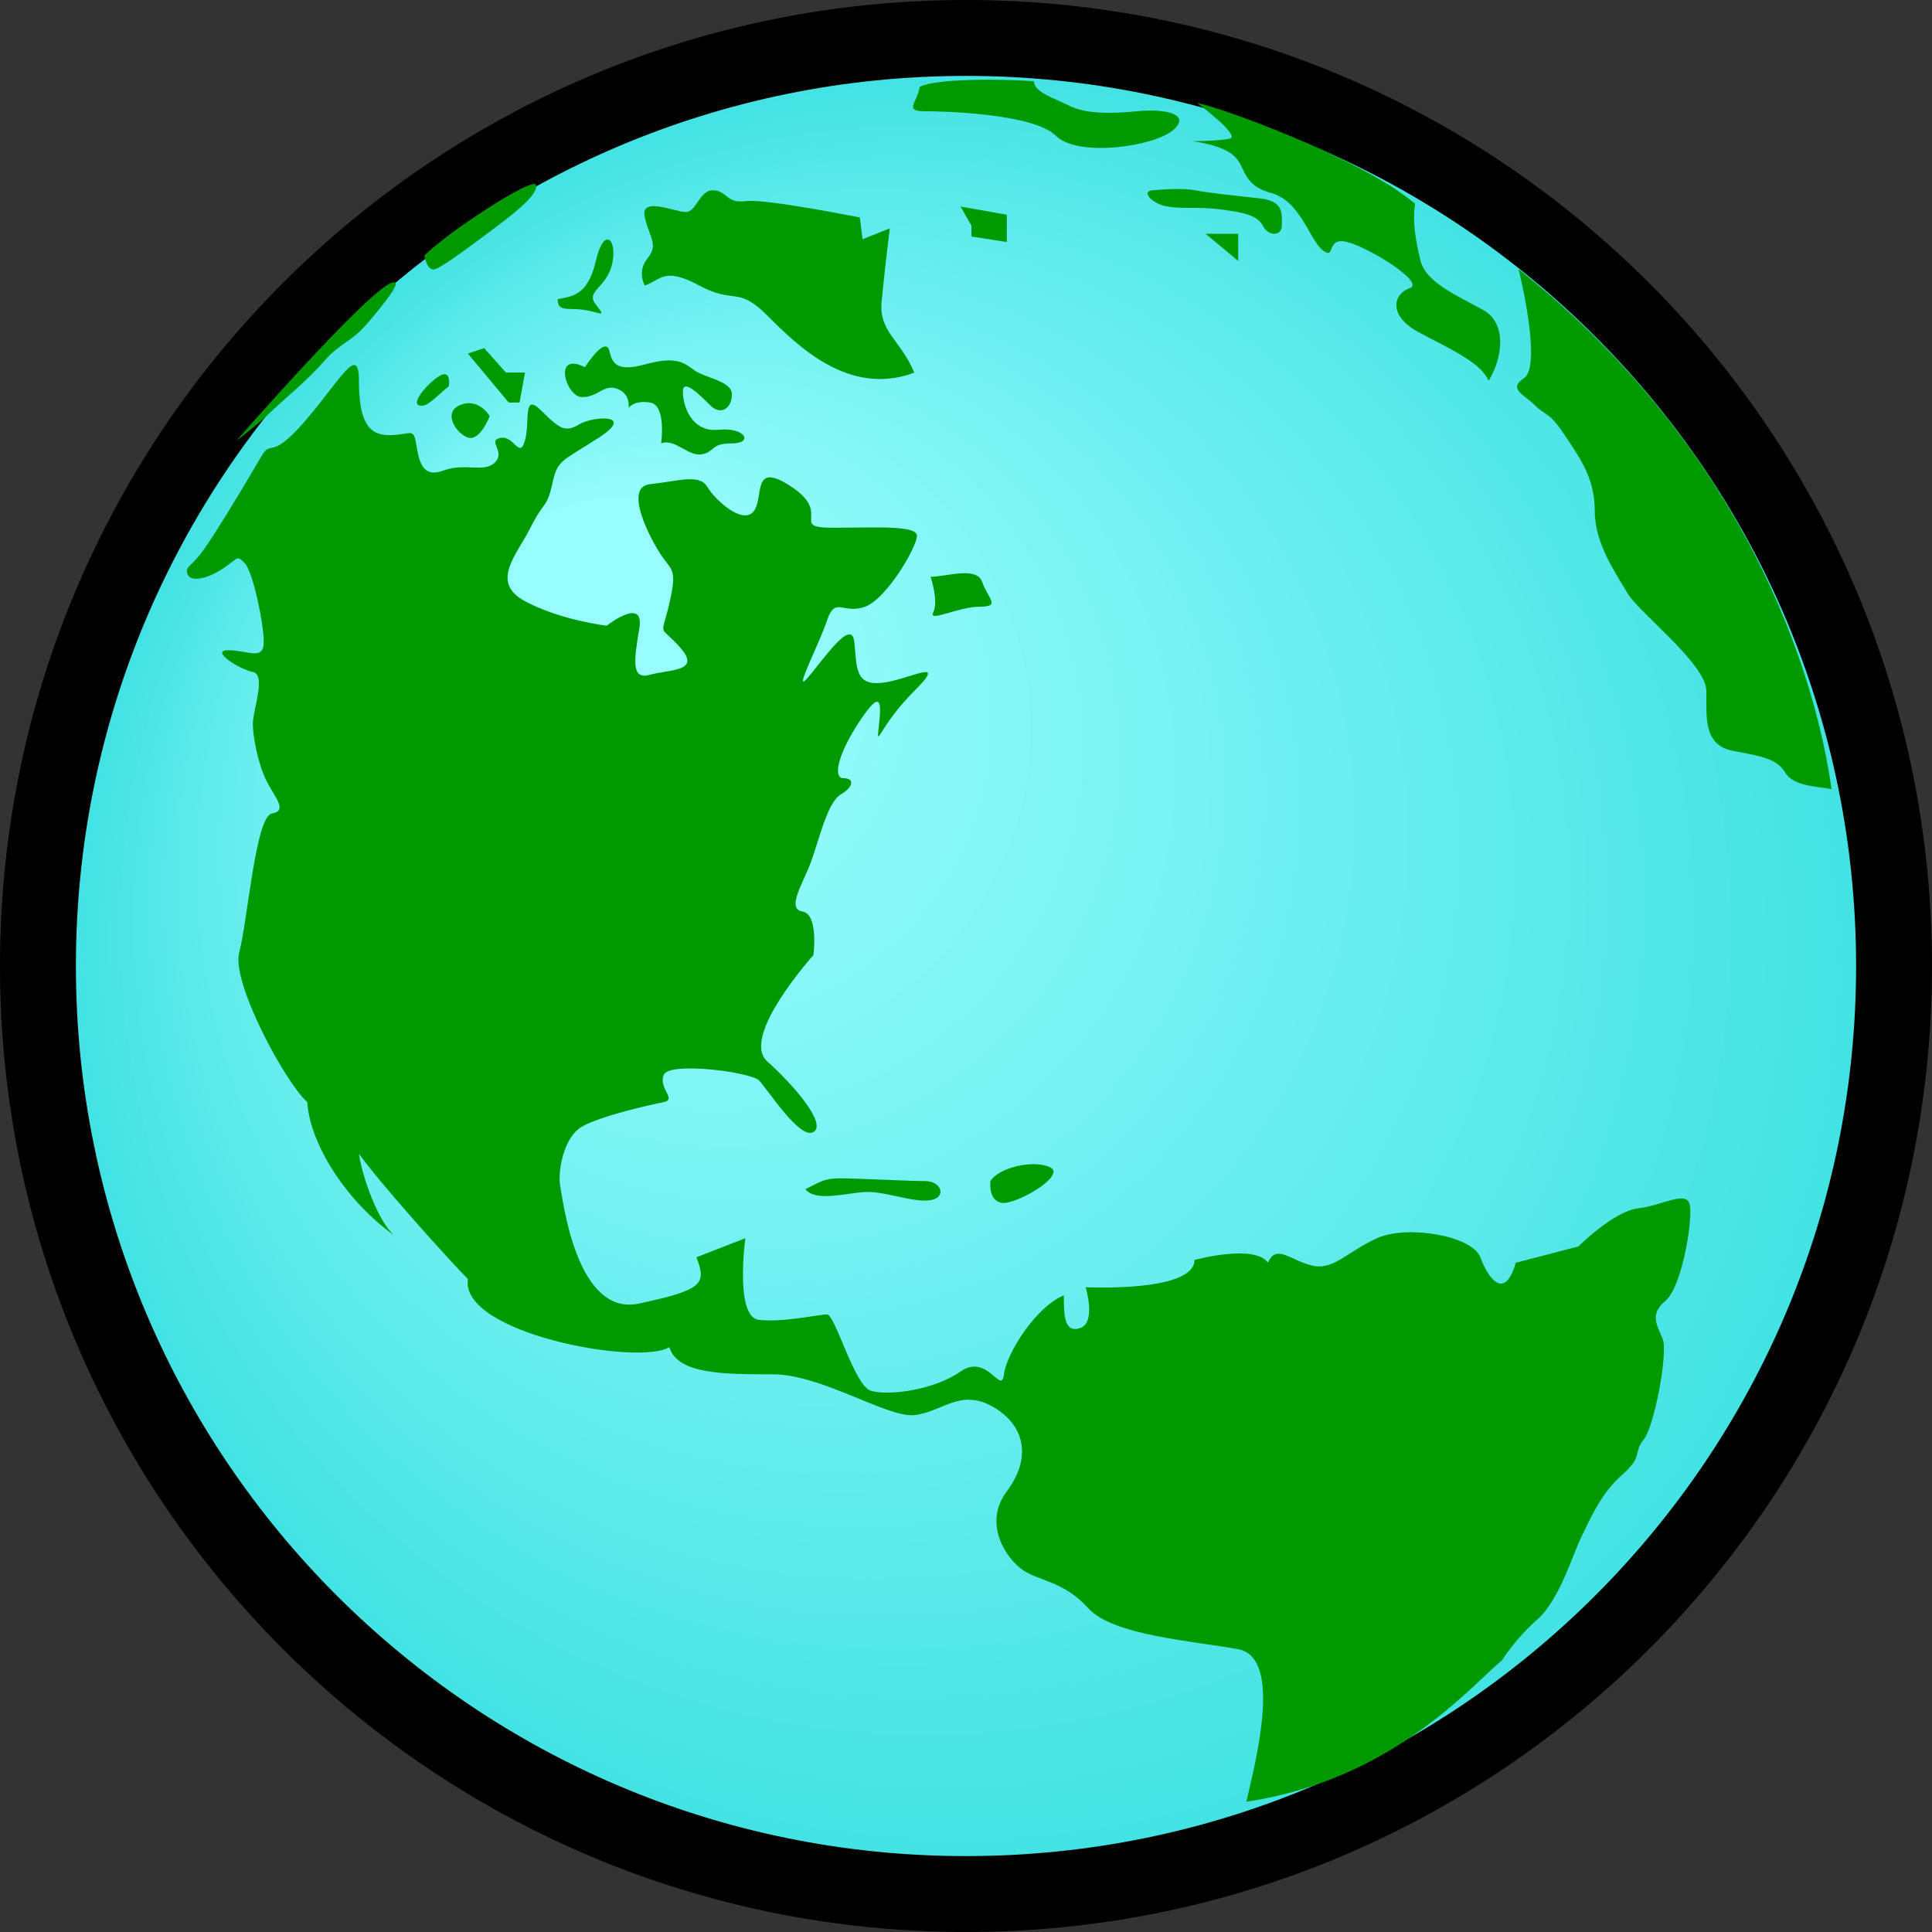 <?xml version="1.0" encoding="UTF-8" standalone="no"?>
<!DOCTYPE svg PUBLIC "-//W3C//DTD SVG 20010904//EN"
"http://www.w3.org/TR/2001/REC-SVG-20010904/DTD/svg10.dtd">
<!-- Created with Sodipodi ("http://www.sodipodi.com/") -->
<svg
   width="32pt"
   height="32pt"
   viewBox="0 0 42.964 42.964"
   overflow="visible"
   enable-background="new 0 0 42.964 42.964"
   xml:space="preserve"
   id="svg153"
   sodipodi:version="0.32pre"
   sodipodi:docname="/home/cschalle/gnome-themes-extras/Wasp/icons/scalable/emblems/emblem-web.svg"
   sodipodi:docbase="/home/cschalle/gnome-themes-extras/Wasp/icons/scalable/emblems/"
   xmlns="http://www.w3.org/2000/svg"
   xmlns:sodipodi="http://sodipodi.sourceforge.net/DTD/sodipodi-0.dtd"
   xmlns:xml="http://www.w3.org/XML/1998/namespace"
   xmlns:xlink="http://www.w3.org/1999/xlink">
  <rect x="0" y="0" width="42.964" height="42.964" fill="#333333" stroke="none"/>
  <defs
     id="defs324" />
  <sodipodi:namedview
     id="base" />
  <g
     id="Layer_1"
     stroke="#000000">
    <g
       id="Layer_1_2_">
      <g
         id="g157">
        <g
           id="g158">
          <path
             stroke="none"
             d="M0,21.482C0,9.618,9.618,0,21.482,0c11.864,0,21.482,9.618,21.482,21.482       c0,11.864-9.618,21.482-21.482,21.482C9.618,42.964,0,33.346,0,21.482z"
             id="path159" />
        </g>
        <g
           id="g160">
          <g
             id="g161">
            <path
               fill="#44E3E3"
               stroke="none"
               d="M1.688,21.482c0-10.932,8.862-19.794,19.794-19.794        c10.933,0,19.794,8.862,19.794,19.794s-8.861,19.794-19.794,19.794C10.55,41.277,1.688,32.415,1.688,21.482z"
               id="path162" />
          </g>
          <g
             id="g163">
            <path
               fill="#45E3E3"
               stroke="none"
               d="M21.354,1.843c10.783,0,19.524,8.742,19.524,19.524        c0,10.783-8.741,19.524-19.524,19.524S1.829,32.15,1.829,21.368C1.829,10.585,10.571,1.843,21.354,1.843z"
               id="path164" />
          </g>
          <g
             id="g165">
            <path
               fill="#47E4E4"
               stroke="none"
               d="M21.225,2c10.633,0,19.253,8.62,19.253,19.254s-8.62,19.254-19.253,19.254        S1.971,31.887,1.971,21.253S10.591,2,21.225,2z"
               id="path166" />
          </g>
          <g
             id="g167">
            <path
               fill="#48E4E4"
               stroke="none"
               d="M21.096,2.156c10.483,0,18.982,8.5,18.982,18.983c0,10.484-8.499,18.983-18.982,18.983        c-10.485,0-18.984-8.499-18.984-18.983S10.611,2.156,21.096,2.156z"
               id="path168" />
          </g>
          <g
             id="g169">
            <path
               fill="#49E5E5"
               stroke="none"
               d="M20.967,2.311c10.335,0,18.713,8.378,18.713,18.714        c0,10.335-8.378,18.714-18.713,18.714S2.253,31.36,2.253,21.025C2.253,10.689,10.632,2.311,20.967,2.311z"
               id="path170" />
          </g>
          <g
             id="g171">
            <path
               fill="#4BE5E5"
               stroke="none"
               d="M20.839,2.467c10.185,0,18.443,8.257,18.443,18.443        c0,10.186-8.258,18.443-18.443,18.443c-10.186,0-18.443-8.257-18.443-18.443C2.396,10.725,10.653,2.467,20.839,2.467z"
               id="path172" />
          </g>
          <g
             id="g173">
            <path
               fill="#4CE5E5"
               stroke="none"
               d="M20.709,2.623c10.037,0,18.173,8.136,18.173,18.173s-8.136,18.173-18.173,18.173        c-10.036,0-18.173-8.137-18.173-18.173S10.673,2.623,20.709,2.623z"
               id="path174" />
          </g>
          <g
             id="g175">
            <path
               fill="#4EE6E6"
               stroke="none"
               d="M20.581,2.779c9.887,0,17.903,8.016,17.903,17.903s-8.016,17.903-17.903,17.903        S2.678,30.569,2.678,20.682S10.694,2.779,20.581,2.779z"
               id="path176" />
          </g>
          <g
             id="g177">
            <path
               fill="#4FE6E6"
               stroke="none"
               d="M20.453,2.935c9.738,0,17.632,7.895,17.632,17.633c0,9.738-7.894,17.632-17.632,17.632        S2.82,30.305,2.82,20.567C2.82,10.829,10.715,2.935,20.453,2.935z"
               id="path178" />
          </g>
          <g
             id="g179">
            <path
               fill="#50E7E7"
               stroke="none"
               d="M20.324,3.091c9.589,0,17.362,7.773,17.362,17.362c0,9.588-7.773,17.362-17.362,17.362        S2.961,30.042,2.961,20.453S10.735,3.091,20.324,3.091z"
               id="path180" />
          </g>
          <g
             id="g181">
            <path
               fill="#52E7E7"
               stroke="none"
               d="M20.195,3.247c9.439,0,17.092,7.652,17.092,17.092S29.634,37.43,20.195,37.43        c-9.439,0-17.092-7.652-17.092-17.091C3.103,10.899,10.756,3.247,20.195,3.247z"
               id="path182" />
          </g>
          <g
             id="g183">
            <path
               fill="#53E8E8"
               stroke="none"
               d="M20.066,3.402c9.291,0,16.822,7.532,16.822,16.822c0,9.291-7.531,16.821-16.822,16.821        c-9.29,0-16.822-7.531-16.822-16.821C3.245,10.934,10.776,3.402,20.066,3.402z"
               id="path184" />
          </g>
          <g
             id="g185">
            <path
               fill="#54E8E8"
               stroke="none"
               d="M19.938,3.558c9.141,0,16.551,7.411,16.551,16.552c0,9.141-7.41,16.551-16.551,16.551        S3.386,29.25,3.386,20.109S10.797,3.558,19.938,3.558z"
               id="path186" />
          </g>
          <g
             id="g187">
            <path
               fill="#56E8E8"
               stroke="none"
               d="M19.809,3.714c8.992,0,16.282,7.29,16.282,16.281S28.8,36.276,19.809,36.276        S3.527,28.987,3.527,19.995S10.817,3.714,19.809,3.714z"
               id="path188" />
          </g>
          <g
             id="g189">
            <path
               fill="#57E9E9"
               stroke="none"
               d="M19.68,3.87c8.843,0,16.011,7.169,16.011,16.012c0,8.842-7.168,16.011-16.011,16.011        c-8.842,0-16.011-7.169-16.011-16.011C3.669,11.039,10.838,3.87,19.68,3.87z"
               id="path190" />
          </g>
          <g
             id="g191">
            <path
               fill="#58E9E9"
               stroke="none"
               d="M19.551,4.025c8.693,0,15.74,7.048,15.74,15.741c0,8.693-7.047,15.741-15.74,15.741        c-8.693,0-15.741-7.048-15.741-15.741S10.858,4.025,19.551,4.025z"
               id="path192" />
          </g>
          <g
             id="g193">
            <path
               fill="#5AEAEA"
               stroke="none"
               d="M19.423,4.182c8.544,0,15.47,6.926,15.47,15.47c0,8.543-6.926,15.47-15.47,15.47        S3.952,28.196,3.952,19.652C3.952,11.108,10.879,4.182,19.423,4.182z"
               id="path194" />
          </g>
          <g
             id="g195">
            <path
               fill="#5BEAEA"
               stroke="none"
               d="M19.294,4.337c8.395,0,15.2,6.806,15.2,15.201c0,8.394-6.806,15.2-15.2,15.2        c-8.395,0-15.201-6.806-15.201-15.2S10.899,4.337,19.294,4.337z"
               id="path196" />
          </g>
          <g
             id="g197">
            <path
               fill="#5CEAEA"
               stroke="none"
               d="M19.165,4.493c8.246,0,14.93,6.684,14.93,14.93c0,8.245-6.685,14.93-14.93,14.93        c-8.245,0-14.93-6.685-14.93-14.93C4.235,11.178,10.92,4.493,19.165,4.493z"
               id="path198" />
          </g>
          <g
             id="g199">
            <path
               fill="#5EEBEB"
               stroke="none"
               d="M19.037,4.649c8.097,0,14.659,6.564,14.659,14.66c0,8.096-6.563,14.661-14.659,14.661        c-8.096,0-14.66-6.564-14.66-14.66S10.941,4.649,19.037,4.649z"
               id="path200" />
          </g>
          <g
             id="g201">
            <path
               fill="#5FEBEB"
               stroke="none"
               d="M18.908,4.805c7.947,0,14.39,6.442,14.39,14.39s-6.441,14.39-14.39,14.39        c-7.947,0-14.389-6.442-14.389-14.39C4.519,11.248,10.961,4.805,18.908,4.805z"
               id="path202" />
          </g>
          <g
             id="g203">
            <path
               fill="#61ECEC"
               stroke="none"
               d="M18.779,4.96c7.797,0,14.119,6.322,14.119,14.12c0,7.797-6.321,14.12-14.119,14.12        c-7.798,0-14.12-6.322-14.12-14.12S10.981,4.96,18.779,4.96z"
               id="path204" />
          </g>
          <g
             id="g205">
            <path
               fill="#62ECEC"
               stroke="none"
               d="M18.65,5.117c7.648,0,13.849,6.2,13.849,13.849c0,7.648-6.201,13.849-13.849,13.849        c-7.648,0-13.849-6.201-13.849-13.849C4.801,11.317,11.002,5.117,18.65,5.117z"
               id="path206" />
          </g>
          <g
             id="g207">
            <path
               fill="#63ECEC"
               stroke="none"
               d="M18.522,5.273c7.5,0,13.579,6.079,13.579,13.579S26.022,32.43,18.522,32.43        c-7.499,0-13.579-6.079-13.579-13.579S11.023,5.273,18.522,5.273z"
               id="path208" />
          </g>
          <g
             id="g209">
            <path
               fill="#65EDED"
               stroke="none"
               d="M18.393,5.429c7.35,0,13.308,5.958,13.308,13.308s-5.958,13.309-13.308,13.309        S5.084,26.086,5.084,18.737S11.043,5.429,18.393,5.429z"
               id="path210" />
          </g>
          <g
             id="g211">
            <path
               fill="#66EDED"
               stroke="none"
               d="M18.264,5.584c7.201,0,13.038,5.837,13.038,13.038c0,7.201-5.837,13.038-13.038,13.038        c-7.2,0-13.038-5.837-13.038-13.038C5.226,11.422,11.064,5.584,18.264,5.584z"
               id="path212" />
          </g>
          <g
             id="g213">
            <path
               fill="#67EEEE"
               stroke="none"
               d="M18.135,5.74c7.052,0,12.768,5.717,12.768,12.768c0,7.052-5.716,12.768-12.768,12.768        c-7.051,0-12.768-5.716-12.768-12.768S11.084,5.74,18.135,5.74z"
               id="path214" />
          </g>
          <g
             id="g215">
            <path
               fill="#69EEEE"
               stroke="none"
               d="M18.007,5.896c6.901,0,12.497,5.596,12.497,12.498c0,6.903-5.595,12.498-12.497,12.498        S5.509,25.296,5.509,18.394C5.509,11.492,11.105,5.896,18.007,5.896z"
               id="path216" />
          </g>
          <g
             id="g217">
            <path
               fill="#6AEEEE"
               stroke="none"
               d="M17.878,6.052c6.753,0,12.228,5.475,12.228,12.228c0,6.752-5.475,12.227-12.228,12.227        S5.651,25.032,5.651,18.28C5.651,11.527,11.125,6.052,17.878,6.052z"
               id="path218" />
          </g>
          <g
             id="g219">
            <path
               fill="#6BEFEF"
               stroke="none"
               d="M17.75,6.208c6.603,0,11.958,5.354,11.958,11.957c0,6.604-5.354,11.958-11.958,11.958        c-6.604,0-11.958-5.354-11.958-11.958C5.792,11.562,11.146,6.208,17.75,6.208z"
               id="path220" />
          </g>
          <g
             id="g221">
            <path
               fill="#6DEFEF"
               stroke="none"
               d="M17.621,6.364c6.454,0,11.687,5.232,11.687,11.687s-5.232,11.687-11.687,11.687        S5.934,24.505,5.934,18.051S11.167,6.364,17.621,6.364z"
               id="path222" />
          </g>
          <g
             id="g223">
            <path
               fill="#6EF0F0"
               stroke="none"
               d="M17.492,6.52c6.305,0,11.417,5.112,11.417,11.417c0,6.306-5.111,11.417-11.417,11.417        S6.076,24.242,6.076,17.936C6.076,11.631,11.187,6.52,17.492,6.52z"
               id="path224" />
          </g>
          <g
             id="g225">
            <path
               fill="#70F0F0"
               stroke="none"
               d="M17.364,6.675c6.155,0,11.146,4.991,11.146,11.146s-4.99,11.146-11.146,11.146        c-6.156,0-11.146-4.991-11.146-11.146S11.208,6.675,17.364,6.675z"
               id="path226" />
          </g>
          <g
             id="g227">
            <path
               fill="#71F1F1"
               stroke="none"
               d="M17.235,6.832c6.007,0,10.875,4.87,10.875,10.876c0,6.007-4.869,10.876-10.875,10.876        c-6.007,0-10.876-4.869-10.876-10.876S11.228,6.832,17.235,6.832z"
               id="path228" />
          </g>
          <g
             id="g229">
            <path
               fill="#72F1F1"
               stroke="none"
               d="M17.106,6.987c5.857,0,10.605,4.749,10.605,10.606S22.963,28.2,17.106,28.2        C11.249,28.2,6.5,23.451,6.5,17.593C6.5,11.736,11.249,6.987,17.106,6.987z"
               id="path230" />
          </g>
          <g
             id="g231">
            <path
               fill="#74F1F1"
               stroke="none"
               d="M16.977,7.143c5.708,0,10.336,4.627,10.336,10.336c0,5.708-4.628,10.335-10.336,10.335        S6.642,23.187,6.642,17.479C6.642,11.771,11.269,7.143,16.977,7.143z"
               id="path232" />
          </g>
          <g
             id="g233">
            <path
               fill="#75F2F2"
               stroke="none"
               d="M16.849,7.299c5.559,0,10.066,4.507,10.066,10.065S22.408,27.43,16.849,27.43        c-5.558,0-10.065-4.507-10.065-10.065C6.783,11.806,11.29,7.299,16.849,7.299z"
               id="path234" />
          </g>
          <g
             id="g235">
            <path
               fill="#76F2F2"
               stroke="none"
               d="M16.72,7.455c5.41,0,9.795,4.386,9.795,9.795s-4.386,9.795-9.795,9.795        c-5.409,0-9.794-4.386-9.794-9.795C6.925,11.84,11.31,7.455,16.72,7.455z"
               id="path236" />
          </g>
          <g
             id="g237">
            <path
               fill="#78F3F3"
               stroke="none"
               d="M16.591,7.611c5.26,0,9.524,4.265,9.524,9.524s-4.264,9.525-9.524,9.525        s-9.525-4.265-9.525-9.525C7.066,11.875,11.331,7.611,16.591,7.611z"
               id="path238" />
          </g>
          <g
             id="g239">
            <path
               fill="#79F3F3"
               stroke="none"
               d="M16.463,7.767c5.111,0,9.254,4.144,9.254,9.255c0,5.112-4.144,9.254-9.254,9.254        s-9.255-4.143-9.255-9.254C7.208,11.91,11.352,7.767,16.463,7.767z"
               id="path240" />
          </g>
          <g
             id="g241">
            <path
               fill="#7AF3F3"
               stroke="none"
               d="M16.334,7.922c4.961,0,8.984,4.022,8.984,8.984s-4.022,8.984-8.984,8.984        S7.35,21.868,7.35,16.907C7.35,11.945,11.373,7.922,16.334,7.922z"
               id="path242" />
          </g>
          <g
             id="g243">
            <path
               fill="#7CF4F4"
               stroke="none"
               d="M16.205,8.078c4.813,0,8.713,3.902,8.713,8.714s-3.901,8.714-8.713,8.714        s-8.714-3.901-8.714-8.714C7.491,11.98,11.393,8.078,16.205,8.078z"
               id="path244" />
          </g>
          <g
             id="g245">
            <path
               fill="#7DF4F4"
               stroke="none"
               d="M16.076,8.234c4.664,0,8.444,3.781,8.444,8.444c0,4.664-3.78,8.444-8.444,8.444        s-8.444-3.78-8.444-8.443S11.413,8.234,16.076,8.234z"
               id="path246" />
          </g>
          <g
             id="g247">
            <path
               fill="#7FF5F5"
               stroke="none"
               d="M15.948,8.39c4.514,0,8.174,3.659,8.174,8.173s-3.659,8.173-8.174,8.173        c-4.514,0-8.173-3.659-8.173-8.173C7.774,12.05,11.434,8.39,15.948,8.39z"
               id="path248" />
          </g>
          <g
             id="g249">
            <path
               fill="#80F5F5"
               stroke="none"
               d="M15.819,8.546c4.365,0,7.903,3.539,7.903,7.903s-3.538,7.903-7.903,7.903        s-7.903-3.538-7.903-7.903C7.916,12.084,11.455,8.546,15.819,8.546z"
               id="path250" />
          </g>
          <g
             id="g251">
            <path
               fill="#81F5F5"
               stroke="none"
               d="M15.69,8.702c4.215,0,7.632,3.417,7.632,7.633c0,4.216-3.417,7.633-7.632,7.633        c-4.216,0-7.633-3.417-7.633-7.634C8.057,12.119,11.475,8.702,15.69,8.702z"
               id="path252" />
          </g>
          <g
             id="g253">
            <path
               fill="#83F6F6"
               stroke="none"
               d="M15.562,8.857c4.066,0,7.363,3.297,7.363,7.363c0,4.066-3.296,7.362-7.363,7.362        s-7.363-3.296-7.363-7.362C8.199,12.154,11.496,8.857,15.562,8.857z"
               id="path254" />
          </g>
          <g
             id="g255">
            <path
               fill="#84F6F6"
               stroke="none"
               d="M15.433,9.014c3.917,0,7.093,3.175,7.093,7.092s-3.176,7.093-7.093,7.093        s-7.092-3.176-7.092-7.093C8.34,12.189,11.516,9.014,15.433,9.014z"
               id="path256" />
          </g>
          <g
             id="g257">
            <path
               fill="#85F7F7"
               stroke="none"
               d="M15.304,9.169c3.768,0,6.822,3.055,6.822,6.822c0,3.768-3.055,6.822-6.822,6.822        s-6.822-3.055-6.822-6.822C8.482,12.224,11.536,9.169,15.304,9.169z"
               id="path258" />
          </g>
          <g
             id="g259">
            <path
               fill="#87F7F7"
               stroke="none"
               d="M15.175,9.325c3.619,0,6.552,2.934,6.552,6.552c0,3.619-2.933,6.552-6.552,6.552        c-3.619,0-6.552-2.933-6.552-6.552C8.624,12.259,11.557,9.325,15.175,9.325z"
               id="path260" />
          </g>
          <g
             id="g261">
            <path
               fill="#88F7F7"
               stroke="none"
               d="M15.047,9.481c3.469,0,6.281,2.813,6.281,6.282s-2.812,6.282-6.281,6.282        s-6.282-2.813-6.282-6.282C8.765,12.293,11.578,9.481,15.047,9.481z"
               id="path262" />
          </g>
          <g
             id="g263">
            <path
               fill="#89F8F8"
               stroke="none"
               d="M14.918,9.637c3.32,0,6.011,2.691,6.011,6.012c0,3.32-2.691,6.011-6.011,6.011        s-6.012-2.691-6.012-6.011C8.907,12.329,11.598,9.637,14.918,9.637z"
               id="path264" />
          </g>
          <g
             id="g265">
            <path
               fill="#8BF8F8"
               stroke="none"
               d="M14.79,9.792c3.171,0,5.741,2.571,5.741,5.741c0,3.171-2.57,5.741-5.741,5.741        s-5.742-2.57-5.742-5.741C9.048,12.364,11.619,9.792,14.79,9.792z"
               id="path266" />
          </g>
          <g
             id="g267">
            <path
               fill="#8CF9F9"
               stroke="none"
               d="M14.661,9.949c3.021,0,5.471,2.45,5.471,5.471c0,3.021-2.449,5.471-5.471,5.471        c-3.021,0-5.471-2.45-5.471-5.471C9.189,12.398,11.639,9.949,14.661,9.949z"
               id="path268" />
          </g>
          <g
             id="g269">
            <path
               fill="#8DF9F9"
               stroke="none"
               d="M14.532,10.105c2.873,0,5.201,2.328,5.201,5.201c0,2.872-2.329,5.201-5.201,5.201        c-2.872,0-5.201-2.329-5.201-5.201C9.331,12.433,11.66,10.105,14.532,10.105z"
               id="path270" />
          </g>
          <g
             id="g271">
            <path
               fill="#8FFAFA"
               stroke="none"
               d="M14.403,10.26c2.724,0,4.931,2.208,4.931,4.931s-2.208,4.93-4.931,4.93        c-2.723,0-4.93-2.208-4.93-4.93C9.473,12.468,11.68,10.26,14.403,10.26z"
               id="path272" />
          </g>
          <g
             id="g273">
            <path
               fill="#90FAFA"
               stroke="none"
               d="M14.275,10.417c2.574,0,4.66,2.086,4.66,4.66c0,2.574-2.086,4.661-4.66,4.661        c-2.574,0-4.661-2.086-4.661-4.661C9.614,12.502,11.701,10.417,14.275,10.417z"
               id="path274" />
          </g>
          <g
             id="g275">
            <path
               fill="#92FAFA"
               stroke="none"
               d="M14.146,10.572c2.425,0,4.39,1.965,4.39,4.39c0,2.424-1.965,4.39-4.39,4.39        s-4.39-1.965-4.39-4.39S11.722,10.572,14.146,10.572z"
               id="path276" />
          </g>
          <g
             id="g277">
            <path
               fill="#93FBFB"
               stroke="none"
               d="M14.017,10.728c2.275,0,4.12,1.844,4.12,4.12c0,2.275-1.844,4.12-4.12,4.12        s-4.12-1.844-4.12-4.119C9.897,12.573,11.742,10.728,14.017,10.728z"
               id="path278" />
          </g>
          <g
             id="g279">
            <path
               fill="#94FBFB"
               stroke="none"
               d="M13.888,10.884c2.126,0,3.85,1.724,3.85,3.85s-1.724,3.85-3.85,3.85        c-2.125,0-3.85-1.724-3.85-3.85C10.039,12.607,11.763,10.884,13.888,10.884z"
               id="path280" />
          </g>
          <g
             id="g281">
            <path
               fill="#96FCFC"
               stroke="none"
               d="M13.759,11.04c1.977,0,3.58,1.602,3.58,3.579s-1.603,3.579-3.58,3.579        c-1.976,0-3.579-1.602-3.579-3.579S11.783,11.04,13.759,11.04z"
               id="path282" />
          </g>
          <g
             id="g283">
            <path
               fill="#97FCFC"
               stroke="none"
               d="M10.322,14.505c0-1.828,1.481-3.309,3.309-3.309s3.309,1.481,3.309,3.309        s-1.481,3.309-3.309,3.309C11.803,17.813,10.322,16.333,10.322,14.505z"
               id="path284" />
          </g>
        </g>
        <g
           id="g285">
          <g
             id="g286">
            <g
               id="g287">
              <path
                 fill="#009900"
                 stroke="none"
                 d="M27.716,40.066c0.242-1.029,0.788-3.208-0.181-3.39s-2.785-0.303-3.33-0.908         s-1.089-0.605-1.452-0.849c-0.363-0.241-0.909-1.028-0.363-1.755c0.544-0.727,0.424-1.453-0.303-1.876         c-0.727-0.425-1.15,0.121-1.755,0.181c-0.606,0.062-2.059-0.907-3.148-0.907c-1.09,0-2.119,0-2.3-0.605         c-0.666,0.424-4.661-0.304-4.479-1.514c-0.424-0.424-1.997-2.179-2.421-2.784c0.061,0.484,0.424,1.513,0.787,1.816         c-1.029-0.727-1.876-1.998-1.938-2.967c-0.484-0.425-1.694-2.663-1.513-3.329c0.182-0.666,0.363-3.027,0.727-3.088         c0.363-0.06,0.061-0.363-0.121-0.726s-0.303-0.969-0.303-1.271c0-0.302,0.303-1.089,0-1.15         c-0.303-0.061-0.969-0.484-0.545-0.484c0.424,0,0.787,0.242,0.787-0.182c0-0.423-0.242-1.574-0.424-1.755         c-0.182-0.182-0.122-0.122-0.484,0.121c-0.364,0.241-0.727,0.303-0.788,0.122c-0.06-0.182,0.061-0.122,0.363-0.545         c0.303-0.424,1.029-1.635,1.271-2.058c0.242-0.424,0.182,0.121,0.969-0.787c0.787-0.909,1.21-1.756,1.21-0.909         s0.182,1.21,0.666,1.21c0.484,0,0.544-0.181,0.605,0.182c0.06,0.363,0.121,0.788,0.605,0.606         c0.484-0.182,0.908,0.06,1.15-0.182c0.242-0.243-0.182-0.484,0.121-0.545c0.303-0.061,0.424,0.484,0.545,0.06         c0.121-0.423-0.06-1.09,0.363-0.666c0.424,0.424,0.544,0.484,0.847,0.303c0.304-0.182,1.272-0.242,0.425,0.303         c-0.848,0.545-0.909,0.484-1.029,1.029c-0.121,0.545-0.182,0.363-0.484,0.969c-0.303,0.604-0.908,1.21-0.121,1.634         c0.787,0.424,1.816,0.545,1.816,0.545s0.848-0.666,0.726,0.06c-0.121,0.727-0.182,1.151,0.242,1.03         c0.424-0.122,1.15-0.061,0.666-0.606c-0.484-0.544-0.424-0.182-0.242-0.969c0.182-0.787,0.061-0.726-0.182-1.089         c-0.242-0.363-0.847-1.513-0.242-1.574c0.605-0.061,1.089-0.242,1.271,0.061s0.787,0.847,1.029,0.545         c0.242-0.303-0.061-1.15,0.847-0.545c0.909,0.605-0.06,0.908,0.909,0.908c0.968,0,1.876-0.061,1.876,0.181         s-0.666,1.392-1.15,1.574c-0.484,0.181-0.666-0.242-0.848,0.303c-0.182,0.544-0.787,1.694-0.424,1.271         c0.363-0.424,0.969-1.332,1.029-0.788c0.061,0.545,0,0.969,0.606,0.909c0.605-0.061,1.513-0.605,0.726,0.182         c-0.787,0.787-0.848,1.332-0.787,0.787c0.061-0.544,0.061-0.848-0.424-0.121c-0.484,0.726-0.605,1.271-0.363,1.271         c0.242,0,0.242,0.182-0.061,0.364c-0.303,0.181-0.484,1.029-0.666,1.513c-0.182,0.484-0.545,1.029-0.182,1.09         c0.363,0.061,0.242,0.968,0.242,0.968s-1.635,1.816-1.029,2.361s1.332,1.392,1.029,1.574         c-0.303,0.181-1.029-0.969-1.211-1.15c-0.181-0.182-1.997-0.425-2.119-0.121c-0.121,0.303,0.303,0.544,0,0.605         c-0.302,0.06-1.392,0.303-1.816,0.544c-0.423,0.242-0.544,1.029-0.484,1.332s0.363,2.906,1.756,2.603         c1.392-0.303,1.513-0.424,1.271-1.028l1.089-0.424c0,0-0.241,1.756,0.303,1.815c0.545,0.061,1.332-0.121,1.513-0.121         s0.605,1.574,0.969,1.695c0.363,0.12,1.392,0,1.998-0.424s0.909,0.544,0.968,0.061c0.061-0.484,0.727-1.514,1.332-1.756         c0,0.424,0,0.848,0.363,0.727s0.121-0.908,0.121-0.908s2.421,0.121,2.421-0.606c0,0,1.332-0.363,1.635,0.061         c0.182-0.423,0.483-0.061,0.968,0.061s0.787-0.303,1.453-0.605c0.666-0.302,2.119-0.06,2.301,0.424         c0.181,0.485,0.544,0.969,0.787,0.121l1.393-0.362c0,0,0.786-0.787,1.331-0.848c0.544-0.061,1.09-0.424,1.15-0.061         c0.06,0.362-0.182,1.816-0.545,2.118c-0.363,0.303-0.182,0.545-0.061,0.848c0.121,0.304-0.181,1.938-0.424,2.239         c-0.241,0.304,0,0.363-0.484,0.788c-0.484,0.424-0.727,1.028-0.908,1.392c-0.181,0.363-0.483,1.392-0.969,1.816         c-0.484,0.424-0.786,0.908-0.786,0.908C32.741,37.462,30.985,39.582,27.716,40.066z"
                 id="path288" />
            </g>
            <g
               id="g289">
              <path
                 fill="#009900"
                 stroke="none"
                 d="M17.911,26.446c0.363-0.182,0.424-0.242,0.787-0.242c0.363,0,1.513,0.061,1.876,0.061         s0.484,0.363,0.121,0.424c-0.362,0.061-0.968-0.182-1.392-0.182C18.879,26.506,18.153,26.749,17.911,26.446z"
                 id="path290" />
            </g>
            <g
               id="g291">
              <path
                 fill="#009900"
                 stroke="none"
                 d="M22.027,26.264c0.182-0.303,0.968-0.483,1.331-0.303         c0.363,0.182-0.786,0.848-1.089,0.787C21.966,26.688,22.027,26.264,22.027,26.264z"
                 id="path292" />
            </g>
            <g
               id="g293">
              <path
                 fill="#009900"
                 stroke="none"
                 d="M20.695,12.826c0,0,0.182,0.544,0.061,0.787s0.545-0.121,1.029-0.121         s0.181-0.182,0.06-0.544C21.724,12.584,21.058,12.826,20.695,12.826z"
                 id="path294" />
            </g>
            <g
               id="g295">
              <path
                 fill="#009900"
                 stroke="none"
                 d="M14.339,6.349c0.362-0.121,0.423-0.423,1.21,0c0.787,0.424,0.848,0.001,1.514,0.667         c0.666,0.666,1.815,1.815,3.269,1.271c-0.303-0.726-0.788-0.907-0.727-1.573s0.182-1.635,0.182-1.635L19.182,5.32         l-0.061-0.484c0,0-2.119-0.424-2.542-0.363c-0.423,0.06-0.423-0.242-0.726-0.242c-0.302,0-0.363,0.484-0.605,0.484         c-0.242,0-1.029-0.363-0.908,0.122C14.46,5.32,14.642,5.441,14.4,5.745C14.158,6.046,14.339,6.349,14.339,6.349z"
                 id="path296" />
            </g>
            <g
               id="g297">
              <path
                 fill="#009900"
                 stroke="none"
                 d="M13.007,8.165c0.242-0.363,0.484-0.604,0.544-0.363         c0.061,0.242,0.122,0.484,0.788,0.303c0.666-0.182,0.847-0.061,1.089,0.121s0.848,0.242,0.848,0.544         s-0.242,0.485-0.484,0.242c-0.242-0.242-0.606-0.605-0.606-0.303c0,0.303,0.182,0.908,0.788,0.848         c0.605-0.061,0.787,0.303,0.303,0.303s-0.363,0.181-0.666,0.242c-0.303,0.06-0.605-0.363-0.909-0.242         c0,0,0.122-0.848-0.242-0.908c-0.363-0.061-0.484,0.121-0.484,0.121s0.061-0.303-0.242-0.424s-0.424,0.182-0.787,0.182         C12.583,8.831,12.281,7.802,13.007,8.165z"
                 id="path298" />
            </g>
            <g
               id="g299">
              <path
                 fill="#009900"
                 stroke="none"
                 d="M9.436,5.684c0,0,0.061,0.363,0.242,0.302c0.182-0.06,0.908-0.604,1.392-0.968         c0.485-0.364,0.909-0.727,0.848-0.909C11.857,3.928,9.981,5.139,9.436,5.684z"
                 id="path300" />
            </g>
            <g
               id="g301">
              <path
                 fill="#009900"
                 stroke="none"
                 d="M8.709,6.289c0.293-0.098-0.181,0.484-0.545,0.908C7.802,7.621,7.56,7.621,7.196,8.044         c-0.363,0.423-0.968,0.908-1.21,1.15C5.744,9.436,5.259,9.799,5.259,9.799S8.165,6.471,8.709,6.289z"
                 id="path302" />
            </g>
            <g
               id="g303">
              <path
                 fill="#009900"
                 stroke="none"
                 d="M20.453,1.93c-0.06,0.363-0.363,0.544,0.121,0.544s2.421,0.061,2.906,0.545         c0.484,0.484,2.179,0.242,2.603-0.122c0.424-0.363-0.182-0.484-0.786-0.424c-0.606,0.061-1.151,0.061-1.515-0.121         c-0.362-0.181-0.787-0.302-0.787-0.545C22.208,1.749,20.816,1.749,20.453,1.93z"
                 id="path304" />
            </g>
            <g
               id="g305">
              <path
                 fill="#009900"
                 stroke="none"
                 d="M26.627,2.293c0,0,0.968,0.726,0.726,0.787c-0.241,0.06-0.847,0.06-0.847,0.06         s0.605,0.061,0.908,0.302c0.303,0.242,0.181,0.666,0.847,0.848s0.848,1.029,1.15,1.272c0.304,0.241,0.062-0.303,0.545-0.181         c0.484,0.12,1.756,0.907,1.392,1.028c-0.363,0.121-0.484,0.606,0.183,0.969c0.665,0.363,1.392,0.666,1.573,1.089         c0.303-0.484,0.424-1.271-0.121-1.574c-0.545-0.303-1.271-0.606-1.392-1.091c-0.122-0.484-0.182-0.907-0.122-1.271         C30.259,3.504,27.051,2.354,26.627,2.293z"
                 id="path306" />
            </g>
            <g
               id="g307">
              <path
                 fill="#009900"
                 stroke="none"
                 d="M33.77,5.986c0.121,0.485,0.484,2.179,0.121,2.422c-0.363,0.242,0,0.363,0.242,0.605         c0.242,0.242,0.303,0.121,0.665,0.666c0.363,0.545,0.667,0.969,0.667,1.695c0,0.727,0.484,1.393,0.726,1.816         c0.242,0.424,1.756,1.574,1.756,2.18c0,0.605-0.061,1.209,0.605,1.331s0.968,0.182,1.15,0.484         c0.181,0.303,0.726,0.303,1.028,0.364C40.368,14.945,38.794,9.981,33.77,5.986z"
                 id="path308" />
            </g>
            <g
               id="g309">
              <path
                 fill="#009900"
                 stroke="none"
                 d="M21.603,5.018v0.242l0.787,0.122V4.775l-1.029-0.181L21.603,5.018z"
                 id="path310" />
            </g>
            <g
               id="g311">
              <path
                 fill="#009900"
                 stroke="none"
                 d="M25.659,4.23c-0.303,0-0.061,0.302,0.303,0.363c0.363,0.06,0.666,0,1.15,0.06         c0.484,0.061,0.848,0.122,0.968,0.364c0.122,0.242,0.425,0.242,0.425,0s0.061-0.545-0.484-0.605s-1.15-0.121-1.453-0.182         C26.264,4.17,25.659,4.23,25.659,4.23z"
                 id="path312" />
            </g>
            <g
               id="g313">
              <path
                 fill="#009900"
                 stroke="none"
                 d="M26.809,5.199h0.727v0.604L26.809,5.199z"
                 id="path314" />
            </g>
            <g
               id="g315">
              <path
                 fill="#009900"
                 stroke="none"
                 d="M10.889,9.254c0,0-0.182,0.485-0.424,0.485c-0.242,0-0.666-0.544-0.242-0.727         S10.889,9.254,10.889,9.254z"
                 id="path316" />
            </g>
            <g
               id="g317">
              <path
                 fill="#009900"
                 stroke="none"
                 d="M9.981,8.589C9.678,8.831,9.497,9.073,9.315,9.013s0.242-0.544,0.484-0.666         C10.041,8.226,9.981,8.589,9.981,8.589z"
                 id="path318" />
            </g>
            <g
               id="g319">
              <path
                 fill="#009900"
                 stroke="none"
                 d="M10.404,7.862l0.363-0.121l0.484,0.544h0.424l-0.121,0.666h-0.242L10.404,7.862z"
                 id="path320" />
            </g>
            <g
               id="g321">
              <path
                 fill="#009900"
                 stroke="none"
                 d="M12.402,6.652c0.303-0.061,0.666-0.061,0.848-0.848         c0.181-0.786,0.484-0.484,0.363,0.061c-0.121,0.544-0.605,0.606-0.363,0.908c0.242,0.303,0.121,0.181-0.242,0.121         C12.644,6.833,12.402,6.954,12.402,6.652z"
                 id="path322" />
            </g>
          </g>
        </g>
      </g>
    </g>
  </g>
</svg>

